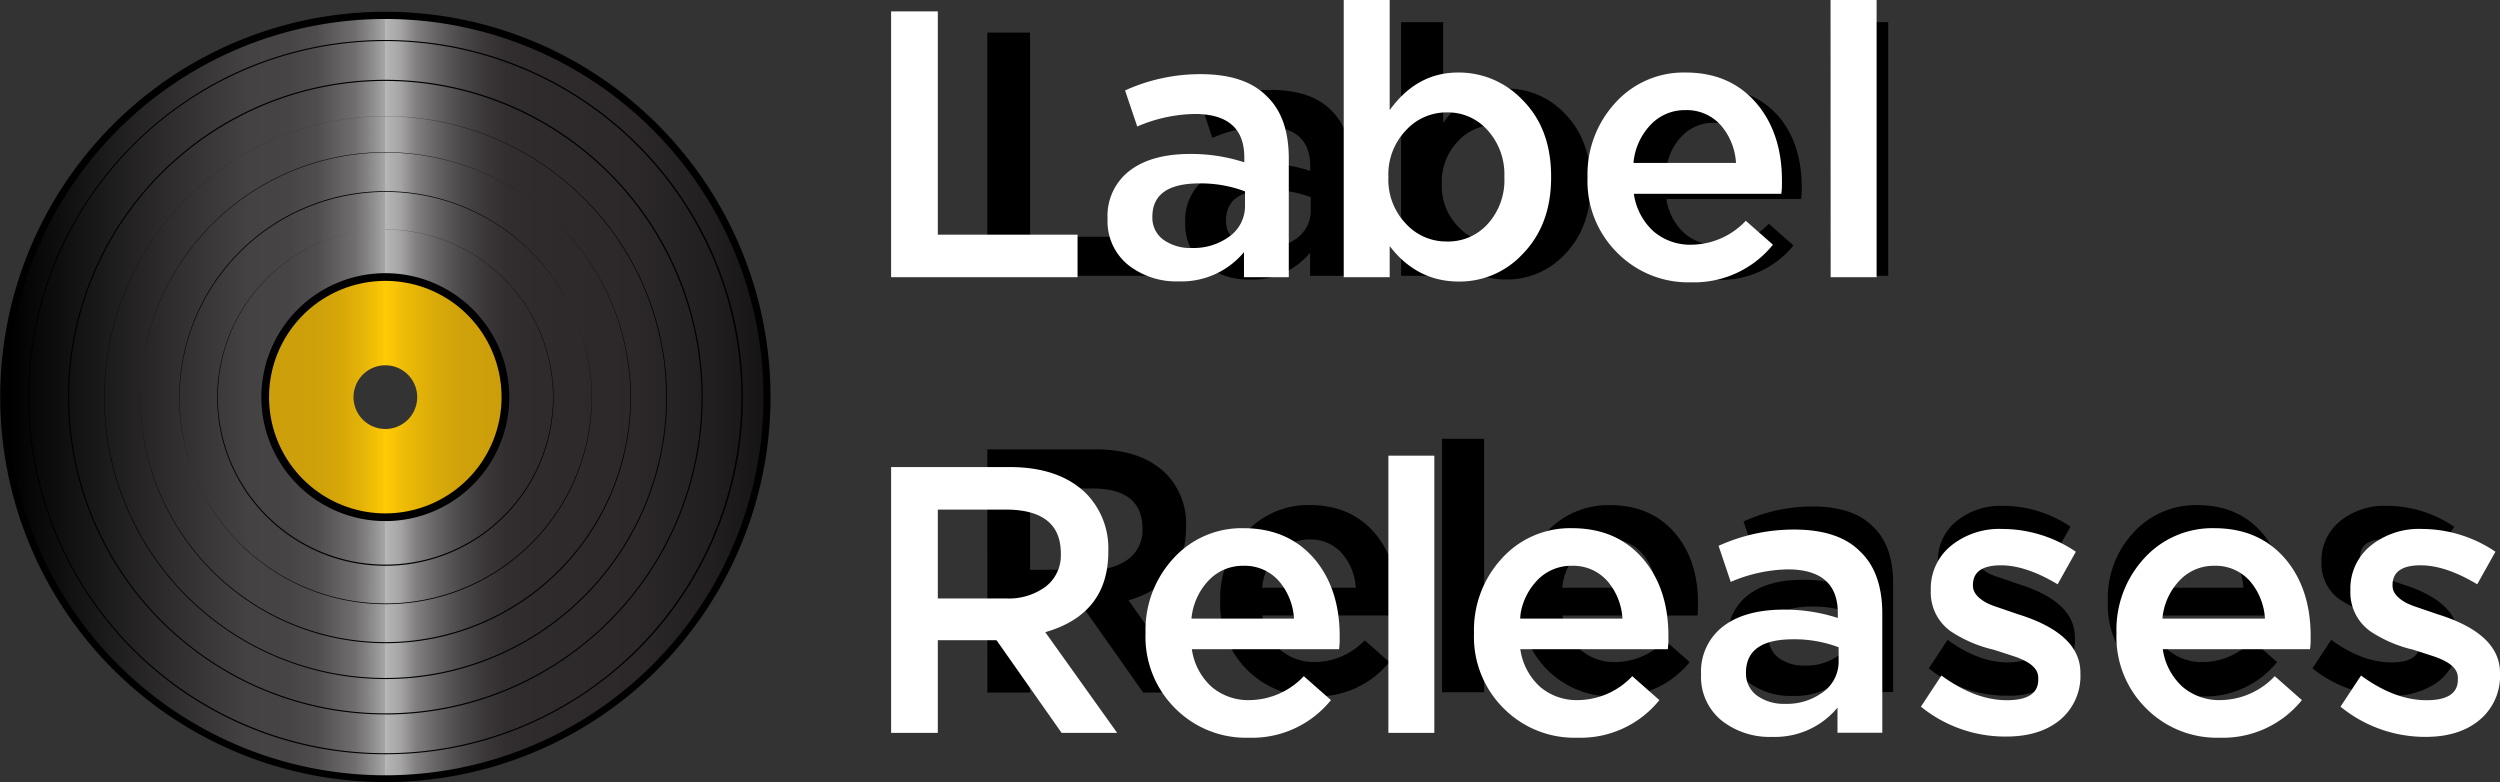 <svg id="Label_Releases" data-name="Label Releases" xmlns="http://www.w3.org/2000/svg" xmlns:xlink="http://www.w3.org/1999/xlink" viewBox="0 0 460.86 144.24"><rect x="0" y="0" width="460.86" height="144.24" fill="#333333" stroke="none"/><defs><style>.cls-1{fill:#fff;}.cls-2{fill:url(#linear-gradient);}.cls-3{fill:url(#linear-gradient-2);}</style><linearGradient id="linear-gradient" x1="30.39" y1="121.37" x2="169.81" y2="121.37" gradientUnits="userSpaceOnUse"><stop offset="0"/><stop offset="0.32" stop-color="#454243"/><stop offset="0.37" stop-color="#474445"/><stop offset="0.41" stop-color="#4f4d4e"/><stop offset="0.43" stop-color="#5d5b5b"/><stop offset="0.46" stop-color="#716e6f"/><stop offset="0.48" stop-color="#8a8889"/><stop offset="0.5" stop-color="#a8a7a7"/><stop offset="0.5" stop-color="#b7b6b6"/><stop offset="0.52" stop-color="#a6a5a5"/><stop offset="0.54" stop-color="#828080"/><stop offset="0.57" stop-color="#646162"/><stop offset="0.6" stop-color="#4c494a"/><stop offset="0.63" stop-color="#3c3839"/><stop offset="0.66" stop-color="#322e2f"/><stop offset="0.7" stop-color="#2f2b2c"/><stop offset="0.83" stop-color="#2c2829"/><stop offset="0.93" stop-color="#221f20"/><stop offset="1" stop-color="#161415"/></linearGradient><linearGradient id="linear-gradient-2" x1="78.68" y1="121.37" x2="121.52" y2="121.37" gradientUnits="userSpaceOnUse"><stop offset="0" stop-color="#cc9e0a"/><stop offset="0.2" stop-color="#cea00a"/><stop offset="0.31" stop-color="#d7a709"/><stop offset="0.4" stop-color="#e5b408"/><stop offset="0.48" stop-color="#f8c506"/><stop offset="0.5" stop-color="#ffcb05"/><stop offset="0.6" stop-color="#eab807"/><stop offset="0.72" stop-color="#d9aa09"/><stop offset="0.84" stop-color="#cfa10a"/><stop offset="1" stop-color="#cc9e0a"/></linearGradient></defs><g id="Text"><g id="Black_Best_Rated" data-name="Black Best Rated"><path d="M211.07,54.17h7.87V91.81h23.55V99H211.07Z" transform="translate(-29.06 -48.16)"/><path d="M251.13,97a9.41,9.41,0,0,1-3.58-7.74v-.13a9.58,9.58,0,0,1,3.9-8.19q3.65-2.7,10.05-2.69a28.93,28.93,0,0,1,9.09,1.41v-.84q0-7.35-8.39-7.36a25.34,25.34,0,0,0-9.66,2.12l-2-6.08a30.46,30.46,0,0,1,12.73-2.76q7.56,0,11.2,3.78,3.66,3.52,3.65,10.43V99h-7.55V94.75a13.67,13.67,0,0,1-11,4.93A13.07,13.07,0,0,1,251.13,97Zm17-4.93a6.3,6.3,0,0,0,2.56-5.25v-2.3A20.92,20.92,0,0,0,263,83.17q-7.93,0-7.93,5.63v.13A4.55,4.55,0,0,0,257,92.7a7.71,7.71,0,0,0,4.67,1.35A10.18,10.18,0,0,0,268.15,92.06Z" transform="translate(-29.06 -48.16)"/><path d="M295.1,93.73V99h-7.75V52.25h7.75V70.81c3-4.22,6.86-6.33,11.52-6.33A14.75,14.75,0,0,1,317.43,69q4.86,4.88,4.87,13v.13q0,8.07-4.87,13a14.49,14.49,0,0,1-10.81,4.55A13.93,13.93,0,0,1,295.1,93.73ZM311.61,90a11,11,0,0,0,2.81-7.87V82a11,11,0,0,0-2.88-7.87,8.91,8.91,0,0,0-6.78-2.94,9.21,9.21,0,0,0-6.91,3,10.64,10.64,0,0,0-3,7.8v.13a10.66,10.66,0,0,0,3,7.81,9.21,9.21,0,0,0,6.91,3A9,9,0,0,0,311.61,90Z" transform="translate(-29.06 -48.16)"/><path d="M333.47,94.88a17,17,0,0,1-5-12.67v-.13a17.73,17.73,0,0,1,4.62-12.42A15.49,15.49,0,0,1,345,64.48a15,15,0,0,1,12.19,5.44q4,5,4,12.73,0,.33,0,.87c0,.36-.06.8-.1,1.31H336.25a10.54,10.54,0,0,0,3.33,6.34,9.52,9.52,0,0,0,6.4,2.24,12.76,12.76,0,0,0,9.15-4l4.54,4a17.08,17.08,0,0,1-13.82,6.33A16.84,16.84,0,0,1,333.47,94.88Zm20-15.17a10.57,10.57,0,0,0-2.55-6.34,7.69,7.69,0,0,0-6-2.56,7.9,7.9,0,0,0-5.87,2.5,10.67,10.67,0,0,0-2.87,6.4Z" transform="translate(-29.06 -48.16)"/><path d="M369.4,52.25h7.74V99H369.4Z" transform="translate(-29.06 -48.16)"/><path d="M211.07,131h20q8.39,0,12.93,4.48a13.19,13.19,0,0,1,3.71,9.66v.13q0,10.48-10.62,13.56l12.1,17H239.8l-11-15.61h-9.85v15.61h-7.87Zm19.39,22.15a10.48,10.48,0,0,0,6.72-2,6.66,6.66,0,0,0,2.49-5.42v-.13q0-7.38-9.28-7.39H218.94v15Z" transform="translate(-29.06 -48.16)"/><path d="M259,171.68A17,17,0,0,1,254,159v-.13a17.72,17.72,0,0,1,4.61-12.42,15.51,15.51,0,0,1,11.93-5.18q7.69,0,12.18,5.44,4.05,5,4,12.73,0,.33,0,.87c0,.36-.05.8-.09,1.31H261.75a10.54,10.54,0,0,0,3.33,6.34,9.53,9.53,0,0,0,6.4,2.24,12.76,12.76,0,0,0,9.15-4l4.55,4a17.09,17.09,0,0,1-13.83,6.33A16.81,16.81,0,0,1,259,171.68Zm20-15.17a10.69,10.69,0,0,0-2.55-6.34,7.7,7.7,0,0,0-6-2.56,7.88,7.88,0,0,0-5.86,2.5,10.67,10.67,0,0,0-2.87,6.4Z" transform="translate(-29.06 -48.16)"/><path d="M294.9,129.05h7.75v46.72H294.9Z" transform="translate(-29.06 -48.16)"/><path d="M314.34,171.68a17,17,0,0,1-5-12.67v-.13a17.73,17.73,0,0,1,4.62-12.42,15.51,15.51,0,0,1,11.93-5.18q7.69,0,12.18,5.44,4.05,5,4,12.73,0,.33,0,.87c0,.36-.05.8-.09,1.31H317.11a10.54,10.54,0,0,0,3.33,6.34,9.53,9.53,0,0,0,6.4,2.24,12.76,12.76,0,0,0,9.15-4l4.55,4a17.09,17.09,0,0,1-13.83,6.33A16.81,16.81,0,0,1,314.34,171.68Zm20-15.17a10.69,10.69,0,0,0-2.55-6.34,7.69,7.69,0,0,0-6-2.56,7.89,7.89,0,0,0-5.87,2.5,10.61,10.61,0,0,0-2.87,6.4Z" transform="translate(-29.06 -48.16)"/><path d="M351.16,173.79a9.41,9.41,0,0,1-3.58-7.74v-.13a9.58,9.58,0,0,1,3.9-8.19q3.64-2.7,10-2.69a28.93,28.93,0,0,1,9.09,1.41v-.84q0-7.35-8.39-7.36a25.34,25.34,0,0,0-9.66,2.12l-2.05-6.08a30.47,30.47,0,0,1,12.74-2.76q7.55,0,11.2,3.78,3.65,3.52,3.64,10.43v20h-7.55v-4.22a13.67,13.67,0,0,1-11,4.93A13.09,13.09,0,0,1,351.16,173.79Zm17-4.93a6.3,6.3,0,0,0,2.56-5.25v-2.3a20.92,20.92,0,0,0-7.68-1.34q-7.94,0-7.93,5.63v.13a4.55,4.55,0,0,0,1.92,3.77,7.73,7.73,0,0,0,4.67,1.35A10.18,10.18,0,0,0,368.18,168.86Z" transform="translate(-29.06 -48.16)"/><path d="M384.63,171.36l3.46-5.25c3.79,2.77,7.49,4.16,11.07,4.16s5.25-1.22,5.25-3.65v-.13q0-1.73-2.31-2.88a13.25,13.25,0,0,0-1.88-.76c-.88-.3-2-.66-3.36-1.09a22.08,22.08,0,0,1-7.17-3.07,8.05,8.05,0,0,1-3.39-6.85v-.13a9.28,9.28,0,0,1,3.52-7.55,12.85,12.85,0,0,1,8.51-2.75,22.15,22.15,0,0,1,12.41,3.84l-3.07,5.5q-5.31-3.19-9.53-3.2-4.74,0-4.74,3.33V151c0,1.06.77,2,2.3,2.88a16.31,16.31,0,0,0,2,.76l3.36,1.16q10.49,3.25,10.49,9.85v.13a9.61,9.61,0,0,1-3.65,8,14.11,14.11,0,0,1-8.89,2.62A22.56,22.56,0,0,1,384.63,171.36Z" transform="translate(-29.06 -48.16)"/><path d="M422.62,171.68a17,17,0,0,1-5-12.67v-.13a17.73,17.73,0,0,1,4.62-12.42,15.49,15.49,0,0,1,11.92-5.18q7.69,0,12.19,5.44,4,5,4,12.73,0,.33,0,.87c0,.36-.06.8-.1,1.31H425.4a10.54,10.54,0,0,0,3.33,6.34,9.53,9.53,0,0,0,6.4,2.24,12.76,12.76,0,0,0,9.15-4l4.54,4A17.07,17.07,0,0,1,435,176.54,16.84,16.84,0,0,1,422.62,171.68Zm20-15.17a10.63,10.63,0,0,0-2.56-6.34,7.68,7.68,0,0,0-6-2.56,7.92,7.92,0,0,0-5.87,2.5,10.6,10.6,0,0,0-2.86,6.4Z" transform="translate(-29.06 -48.16)"/><path d="M455.35,171.36l3.46-5.25q5.69,4.15,11.07,4.16t5.25-3.65v-.13q0-1.73-2.31-2.88a13,13,0,0,0-1.89-.76c-.87-.3-2-.66-3.36-1.09a22.11,22.11,0,0,1-7.16-3.07,8,8,0,0,1-3.4-6.85v-.13a9.31,9.31,0,0,1,3.52-7.55,12.9,12.9,0,0,1,8.52-2.75,22.15,22.15,0,0,1,12.41,3.84l-3.07,5.5q-5.31-3.19-9.54-3.2-4.73,0-4.73,3.33V151c0,1.06.77,2,2.3,2.88a16.72,16.72,0,0,0,1.95.76l3.36,1.16q10.5,3.25,10.5,9.85v.13a9.63,9.63,0,0,1-3.65,8,14.11,14.11,0,0,1-8.89,2.62A22.56,22.56,0,0,1,455.35,171.36Z" transform="translate(-29.06 -48.16)"/></g><path class="cls-1" d="M193.33,50.26h8.61V91.42H227.7v7.84H193.33Z" transform="translate(-29.06 -48.16)"/><path class="cls-1" d="M237.15,97.09a10.31,10.31,0,0,1-3.92-8.47v-.14a10.49,10.49,0,0,1,4.27-9q4-2.94,11-2.94a31.82,31.82,0,0,1,9.94,1.54v-.91q0-8-9.17-8a27.81,27.81,0,0,0-10.57,2.31l-2.24-6.65a33.55,33.55,0,0,1,13.93-3q8.26,0,12.25,4.13,4,3.86,4,11.41V99.26h-8.26V94.64a14.94,14.94,0,0,1-12,5.39A14.32,14.32,0,0,1,237.15,97.09Zm18.62-5.39a6.89,6.89,0,0,0,2.8-5.74V83.44a23,23,0,0,0-8.4-1.47q-8.67,0-8.68,6.16v.14a5,5,0,0,0,2.1,4.13,8.51,8.51,0,0,0,5.11,1.47A11.16,11.16,0,0,0,255.77,91.7Z" transform="translate(-29.06 -48.16)"/><path class="cls-1" d="M285.24,93.52v5.74h-8.47V48.16h8.47v20.3q5-6.93,12.6-6.93a16.15,16.15,0,0,1,11.83,5Q315,71.82,315,80.71v.14q0,8.82-5.32,14.21a15.83,15.83,0,0,1-11.83,5Q290.21,100,285.24,93.52Zm18.06-4.06a12,12,0,0,0,3.08-8.61v-.14a12.09,12.09,0,0,0-3.15-8.61,9.77,9.77,0,0,0-7.42-3.22,10.11,10.11,0,0,0-7.56,3.29A11.73,11.73,0,0,0,285,80.71v.14a11.71,11.71,0,0,0,3.22,8.54,10.07,10.07,0,0,0,7.56,3.29A9.81,9.81,0,0,0,303.3,89.46Z" transform="translate(-29.06 -48.16)"/><path class="cls-1" d="M327.22,94.78a18.55,18.55,0,0,1-5.51-13.86v-.14a19.44,19.44,0,0,1,5.05-13.58,16.94,16.94,0,0,1,13.05-5.67q8.42,0,13.32,6,4.42,5.46,4.42,13.93c0,.24,0,.55,0,1s-.06.87-.11,1.43H330.25a11.51,11.51,0,0,0,3.64,6.93,10.38,10.38,0,0,0,7,2.45,13.94,13.94,0,0,0,10-4.41l5,4.41a18.67,18.67,0,0,1-15.12,6.93A18.36,18.36,0,0,1,327.22,94.78Zm21.86-16.59a11.62,11.62,0,0,0-2.79-6.93,8.4,8.4,0,0,0-6.55-2.8,8.63,8.63,0,0,0-6.42,2.73,11.65,11.65,0,0,0-3.14,7Z" transform="translate(-29.06 -48.16)"/><path class="cls-1" d="M366.51,48.16H375v51.1h-8.47Z" transform="translate(-29.06 -48.16)"/><path class="cls-1" d="M193.33,134.26h21.84q9.18,0,14.14,4.9a14.43,14.43,0,0,1,4.06,10.57v.14q0,11.48-11.62,14.83L235,183.26H224.76l-12-17.08H201.94v17.08h-8.61Zm21.21,24.22a11.4,11.4,0,0,0,7.35-2.23,7.25,7.25,0,0,0,2.73-5.92v-.14q0-8.08-10.15-8.09H201.94v16.38Z" transform="translate(-29.06 -48.16)"/><path class="cls-1" d="M245.74,178.78a18.55,18.55,0,0,1-5.51-13.86v-.14a19.44,19.44,0,0,1,5.05-13.58,16.94,16.94,0,0,1,13-5.67q8.42,0,13.33,5.95,4.41,5.46,4.41,13.93c0,.24,0,.55,0,1s-.06.87-.11,1.43H248.77a11.56,11.56,0,0,0,3.64,6.93,10.4,10.4,0,0,0,7,2.45,13.94,13.94,0,0,0,10-4.41l5,4.41a18.65,18.65,0,0,1-15.12,6.93A18.36,18.36,0,0,1,245.74,178.78Zm21.86-16.59a11.62,11.62,0,0,0-2.79-6.93,8.39,8.39,0,0,0-6.55-2.8,8.63,8.63,0,0,0-6.42,2.73,11.71,11.71,0,0,0-3.14,7Z" transform="translate(-29.06 -48.16)"/><path class="cls-1" d="M285,132.16h8.47v51.1H285Z" transform="translate(-29.06 -48.16)"/><path class="cls-1" d="M306.29,178.78a18.55,18.55,0,0,1-5.51-13.86v-.14a19.44,19.44,0,0,1,5.05-13.58,16.94,16.94,0,0,1,13.05-5.67q8.42,0,13.32,5.95,4.43,5.46,4.42,13.93c0,.24,0,.55,0,1s-.06.87-.11,1.43H309.32a11.56,11.56,0,0,0,3.64,6.93,10.4,10.4,0,0,0,7,2.45,13.94,13.94,0,0,0,10-4.41l5,4.41a18.65,18.65,0,0,1-15.12,6.93A18.36,18.36,0,0,1,306.29,178.78Zm21.86-16.59a11.62,11.62,0,0,0-2.79-6.93,8.4,8.4,0,0,0-6.55-2.8,8.63,8.63,0,0,0-6.42,2.73,11.71,11.71,0,0,0-3.14,7Z" transform="translate(-29.06 -48.16)"/><path class="cls-1" d="M346.56,181.09a10.31,10.31,0,0,1-3.92-8.47v-.14a10.49,10.49,0,0,1,4.27-9q4-2.94,11-2.94a31.82,31.82,0,0,1,9.94,1.54v-.91q0-8-9.17-8.05a27.81,27.81,0,0,0-10.57,2.31l-2.24-6.65a33.55,33.55,0,0,1,13.93-3q8.26,0,12.25,4.13,4,3.85,4,11.41v21.91h-8.26v-4.62a14.94,14.94,0,0,1-12,5.39A14.32,14.32,0,0,1,346.56,181.09Zm18.62-5.39A6.89,6.89,0,0,0,368,170v-2.52a23,23,0,0,0-8.4-1.47q-8.67,0-8.68,6.16v.14a5,5,0,0,0,2.1,4.13,8.51,8.51,0,0,0,5.11,1.47A11.16,11.16,0,0,0,365.18,175.7Z" transform="translate(-29.06 -48.16)"/><path class="cls-1" d="M383.17,178.43l3.78-5.74q6.23,4.56,12.11,4.55t5.74-4v-.14q0-1.89-2.52-3.15a14.88,14.88,0,0,0-2.06-.84c-1-.32-2.19-.72-3.68-1.19a24.1,24.1,0,0,1-7.84-3.36,8.79,8.79,0,0,1-3.71-7.49v-.14a10.16,10.16,0,0,1,3.85-8.26,14.17,14.17,0,0,1,9.31-3,24.24,24.24,0,0,1,13.58,4.2l-3.36,6q-5.81-3.49-10.43-3.5c-3.45,0-5.18,1.22-5.18,3.64v.14q0,1.76,2.52,3.15a16.45,16.45,0,0,0,2.14.84l3.67,1.26q11.48,3.57,11.48,10.78v.14a10.52,10.52,0,0,1-4,8.75q-3.7,2.88-9.73,2.87A24.64,24.64,0,0,1,383.17,178.43Z" transform="translate(-29.06 -48.16)"/><path class="cls-1" d="M424.73,178.78a18.51,18.51,0,0,1-5.51-13.86v-.14a19.4,19.4,0,0,1,5-13.58,16.94,16.94,0,0,1,13.05-5.67q8.42,0,13.32,5.95,4.42,5.46,4.42,13.93c0,.24,0,.55,0,1s-.06.87-.11,1.43H427.76a11.51,11.51,0,0,0,3.64,6.93,10.38,10.38,0,0,0,7,2.45,14,14,0,0,0,10-4.41l5,4.41a18.68,18.68,0,0,1-15.12,6.93A18.36,18.36,0,0,1,424.73,178.78Zm21.86-16.59a11.62,11.62,0,0,0-2.79-6.93,8.4,8.4,0,0,0-6.55-2.8,8.6,8.6,0,0,0-6.42,2.73,11.65,11.65,0,0,0-3.14,7Z" transform="translate(-29.06 -48.16)"/><path class="cls-1" d="M460.52,178.43l3.78-5.74q6.22,4.56,12.11,4.55t5.74-4v-.14q0-1.89-2.52-3.15a14.88,14.88,0,0,0-2.06-.84c-1-.32-2.19-.72-3.68-1.19a24.1,24.1,0,0,1-7.84-3.36,8.79,8.79,0,0,1-3.71-7.49v-.14a10.16,10.16,0,0,1,3.85-8.26,14.17,14.17,0,0,1,9.31-3,24.24,24.24,0,0,1,13.58,4.2l-3.36,6q-5.81-3.49-10.43-3.5c-3.45,0-5.18,1.22-5.18,3.64v.14q0,1.76,2.52,3.15a16.79,16.79,0,0,0,2.13.84l3.68,1.26q11.47,3.57,11.48,10.78v.14a10.52,10.52,0,0,1-4,8.75Q482.23,184,476.2,184A24.64,24.64,0,0,1,460.52,178.43Z" transform="translate(-29.06 -48.16)"/></g><g id="Vinyl"><path d="M100.1,50.33a71,71,0,1,0,71,71A71,71,0,0,0,100.1,50.33Zm0,77.42a6.39,6.39,0,1,1,6.39-6.38A6.39,6.39,0,0,1,100.1,127.75Z" transform="translate(-29.06 -48.16)"/><path class="cls-2" d="M100.1,51.66a69.71,69.71,0,1,0,69.71,69.71A69.71,69.71,0,0,0,100.1,51.66Zm0,81.27a11.57,11.57,0,1,1,11.57-11.56A11.57,11.57,0,0,1,100.1,132.93Z" transform="translate(-29.06 -48.16)"/><path d="M100.1,187.2A65.47,65.47,0,0,1,63.29,176a66,66,0,0,1-23.85-29A65.84,65.84,0,0,1,53.55,74.81,65.89,65.89,0,0,1,74.47,60.7a66.11,66.11,0,0,1,51.26,0,66.09,66.09,0,0,1,29,23.86,65.78,65.78,0,0,1-8,83.36,66.38,66.38,0,0,1-9.74,8A65.47,65.47,0,0,1,100.1,187.2Zm0-131.47a65.64,65.64,0,1,0,65.63,65.64A65.71,65.71,0,0,0,100.1,55.73Z" transform="translate(-29.06 -48.16)"/><path d="M100.1,179.86a58.23,58.23,0,0,1-32.7-10,59.22,59.22,0,0,1-8.66-7.14,58.45,58.45,0,0,1,0-82.72A58.49,58.49,0,0,1,77.33,67.47a58.66,58.66,0,0,1,45.54,0A58.73,58.73,0,0,1,154,98.6a58.51,58.51,0,0,1-12.54,64.13,59.22,59.22,0,0,1-8.66,7.14,58.23,58.23,0,0,1-32.7,10Zm0-116.78a58.29,58.29,0,1,0,58.29,58.29A58.36,58.36,0,0,0,100.1,63.08Z" transform="translate(-29.06 -48.16)"/><path d="M100.1,173.34a51.88,51.88,0,1,1,20.23-4.09A51.65,51.65,0,0,1,100.1,173.34Zm0-103.74a51.77,51.77,0,1,0,51.77,51.77A51.83,51.83,0,0,0,100.1,69.6Z" transform="translate(-29.06 -48.16)"/><path d="M100.1,166.73a45.22,45.22,0,1,1,17.66-3.57A45.06,45.06,0,0,1,100.1,166.73Zm0-90.52a45.16,45.16,0,1,0,45.16,45.16A45.21,45.21,0,0,0,100.1,76.21Z" transform="translate(-29.06 -48.16)"/><path d="M100.1,159.54a38,38,0,1,1,14.86-3A38,38,0,0,1,100.1,159.54Zm0-76.14a38,38,0,1,0,38,38A38,38,0,0,0,100.1,83.4Z" transform="translate(-29.06 -48.16)"/><path d="M100.1,152.46A31,31,0,1,1,112.2,150,30.88,30.88,0,0,1,100.1,152.46Zm0-62A30.89,30.89,0,1,0,131,121.37,30.92,30.92,0,0,0,100.1,90.48Z" transform="translate(-29.06 -48.16)"/><path d="M100.1,98.52a22.85,22.85,0,1,0,22.84,22.85A22.84,22.84,0,0,0,100.1,98.52Zm0,43.87a21,21,0,1,1,21-21A21,21,0,0,1,100.1,142.39Z" transform="translate(-29.06 -48.16)"/><path class="cls-3" d="M100.1,99.94a21.43,21.43,0,1,0,21.42,21.43A21.42,21.42,0,0,0,100.1,99.94Zm0,27.3a5.87,5.87,0,1,1,5.87-5.87A5.87,5.87,0,0,1,100.1,127.24Z" transform="translate(-29.06 -48.16)"/></g></svg>